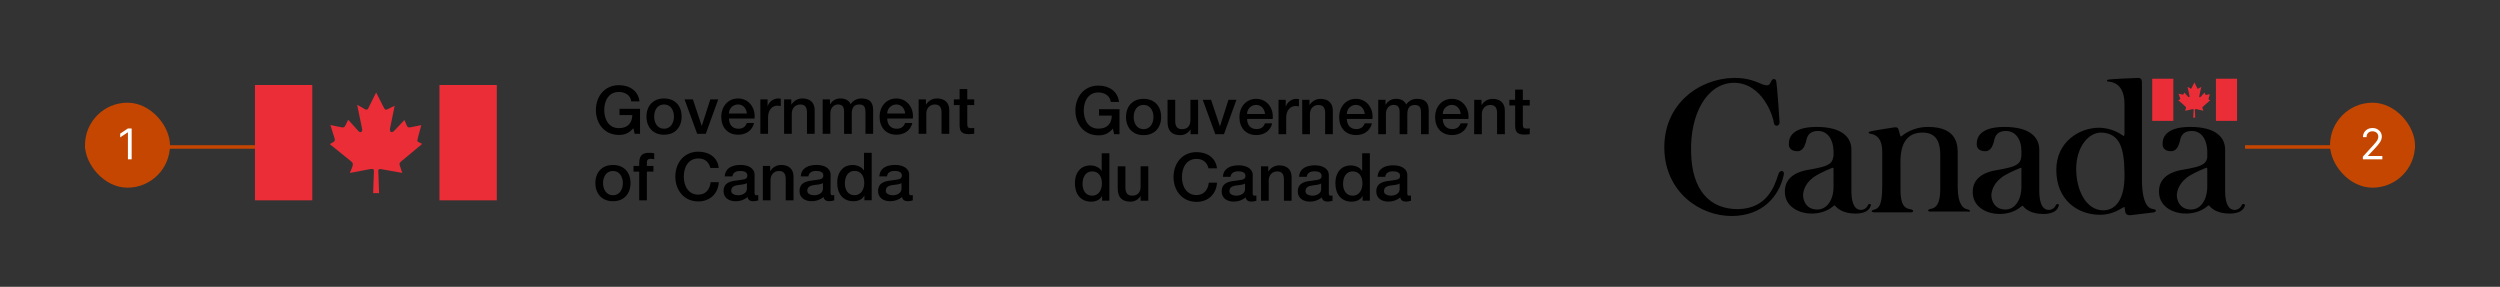 <svg width="706" height="81" viewBox="0 0 706 81" fill="none" xmlns="http://www.w3.org/2000/svg">
<rect x="0" y="0" width="706" height="81" fill="#333333" stroke="none"/>
<g clip-path="url(#clip0_39_13786)">
<path d="M72 24H88.193V56.583H72V24ZM124.105 24H140.299V56.583H124.105V24ZM103.903 30.781L106.215 26.128L108.51 30.611C108.796 31.085 109.029 31.046 109.486 30.82L111.459 29.855L110.176 36.115C109.908 37.344 110.615 37.705 111.385 36.871L114.198 33.9L114.945 35.581C115.196 36.089 115.574 36.015 116.075 35.924L118.98 35.32L118.004 38.947V39.025C117.89 39.499 117.662 39.894 118.198 40.124L119.231 40.633L113.218 45.641C112.607 46.262 112.818 46.453 113.046 47.153L113.6 48.834L108.013 47.834C107.323 47.665 106.844 47.665 106.826 48.212L107.055 54.546H105.376L105.604 48.23C105.604 47.609 105.125 47.626 103.996 47.856L98.813 48.838L99.481 47.157C99.71 46.514 99.771 46.08 99.253 45.645L93.147 40.706L94.277 40.024C94.602 39.777 94.62 39.516 94.448 38.965L93.301 35.294L96.246 35.915C97.068 36.106 97.297 35.915 97.508 35.481L98.33 33.817L101.24 37.032C101.754 37.635 102.484 37.24 102.255 36.371L100.857 29.586L103.02 30.816C103.363 31.024 103.727 31.08 103.938 30.685" fill="#EB2D37"/>
<path d="M180.747 37.783H179.226L178.866 36.206C177.591 37.635 176.435 38.104 174.778 38.104C170.712 38.104 168.277 34.912 168.277 31.08C168.277 27.249 170.712 24.052 174.778 24.052C177.745 24.052 180.233 25.612 180.593 28.635H178.277C178.048 26.871 176.492 25.968 174.76 25.968C171.851 25.968 170.637 28.505 170.637 31.076C170.637 33.648 171.855 36.184 174.76 36.184C177.191 36.219 178.523 34.777 178.563 32.501H174.954V30.72H180.747V37.783ZM187.53 36.354C185.591 36.354 184.734 34.616 184.734 32.918C184.734 31.219 185.591 29.499 187.53 29.499C189.468 29.499 190.325 31.237 190.325 32.918C190.325 34.599 189.468 36.354 187.53 36.354ZM187.53 38.044C190.686 38.044 192.492 35.902 192.492 32.918C192.492 29.934 190.681 27.809 187.53 27.809C184.378 27.809 182.567 29.951 182.567 32.918C182.567 35.885 184.374 38.048 187.53 38.048V38.044ZM193.319 28.075H195.675L198.154 35.529H198.193L200.589 28.07H202.831L199.314 37.779H196.883L193.319 28.075ZM205.851 32.071C205.846 31.733 205.909 31.398 206.037 31.085C206.165 30.772 206.355 30.488 206.596 30.248C206.837 30.009 207.123 29.819 207.439 29.691C207.755 29.562 208.094 29.497 208.435 29.499C209.899 29.499 210.831 30.72 210.905 32.071H205.851ZM213.072 33.483C213.433 30.572 211.534 27.809 208.435 27.809C205.508 27.809 203.683 30.177 203.683 32.935C203.683 35.919 205.415 38.044 208.492 38.044C210.642 38.044 212.448 36.862 212.941 34.738H210.901C210.519 35.811 209.763 36.354 208.505 36.354C206.699 36.354 205.868 35.003 205.868 33.478L213.072 33.483ZM214.725 28.075H216.76V29.951H216.8C217.002 29.349 217.385 28.821 217.898 28.439C218.411 28.056 219.029 27.837 219.67 27.809C219.944 27.807 220.217 27.826 220.488 27.866V29.934C220.179 29.883 219.868 29.851 219.556 29.838C218.075 29.838 216.897 31.02 216.897 33.161V37.783H214.725V28.075ZM221.415 28.075H223.468V29.504L223.508 29.543C223.819 29.01 224.268 28.568 224.808 28.263C225.349 27.958 225.962 27.8 226.585 27.805C228.712 27.805 230.061 28.93 230.061 31.111V37.783H227.894V31.68C227.855 30.16 227.248 29.508 225.974 29.508C224.527 29.508 223.596 30.633 223.596 32.062V37.783H221.429V28.075H221.415ZM232.325 28.075H234.378V29.425H234.435C234.739 28.907 235.181 28.482 235.714 28.196C236.247 27.911 236.85 27.777 237.455 27.809C238.651 27.809 239.776 28.318 240.211 29.425C240.54 28.917 240.996 28.502 241.535 28.218C242.074 27.935 242.678 27.794 243.288 27.809C245.358 27.809 246.576 28.713 246.576 31.076V37.783H244.409V32.11C244.409 30.568 244.312 29.504 242.624 29.504C241.16 29.504 240.532 30.464 240.532 32.11V37.8H238.365V31.55C238.365 30.216 237.925 29.504 236.637 29.504C235.516 29.504 234.488 30.407 234.488 32.019V37.783H232.321V28.075H232.325ZM250.554 32.071C250.549 31.733 250.613 31.398 250.741 31.085C250.869 30.772 251.059 30.488 251.299 30.248C251.54 30.009 251.827 29.819 252.142 29.691C252.458 29.562 252.797 29.497 253.138 29.499C254.602 29.499 255.534 30.72 255.609 32.071H250.554ZM257.776 33.483C258.136 30.572 256.237 27.809 253.138 27.809C250.211 27.809 248.387 30.177 248.387 32.935C248.387 35.919 250.114 38.044 253.196 38.044C255.345 38.044 257.152 36.862 257.644 34.738H255.591C255.213 35.811 254.453 36.354 253.196 36.354C251.389 36.354 250.558 35.003 250.558 33.478L257.776 33.483ZM259.429 28.075H261.481V29.504L261.521 29.543C261.832 29.01 262.281 28.568 262.822 28.263C263.362 27.958 263.975 27.8 264.598 27.805C266.725 27.805 268.075 28.93 268.075 31.111V37.783H265.89V31.68C265.851 30.16 265.244 29.508 263.969 29.508C262.523 29.508 261.591 30.633 261.591 32.062V37.783H259.429V28.075ZM269.363 28.075H270.993V25.16H273.16V28.07H275.116V29.669H273.16V34.859C273.16 35.728 273.235 36.193 274.207 36.193C274.513 36.205 274.821 36.179 275.121 36.115V37.77C274.646 37.805 274.189 37.883 273.714 37.883C271.451 37.883 271.033 37.014 270.993 35.403V29.669H269.363V28.075ZM173.099 55.136C171.16 55.136 170.303 53.399 170.303 51.7C170.303 50.002 171.165 48.282 173.099 48.282C175.033 48.282 175.894 50.02 175.894 51.7C175.894 53.382 175.046 55.136 173.099 55.136ZM173.099 56.826C176.255 56.826 178.057 54.685 178.057 51.7C178.057 48.716 176.259 46.588 173.099 46.588C169.938 46.588 168.136 48.729 168.136 51.696C168.136 54.663 169.947 56.826 173.099 56.826ZM178.901 46.853H180.514V46.049C180.514 43.569 181.833 43.156 183.231 43.156C183.741 43.137 184.252 43.18 184.752 43.287V44.959C184.423 44.875 184.084 44.837 183.745 44.846C183.156 44.846 182.681 45.054 182.681 45.858V46.853H184.527V48.451H182.681V56.579H180.514V48.451H178.901V46.853ZM200.607 47.417C200.207 45.876 199.2 44.75 197.222 44.75C194.312 44.75 193.099 47.287 193.099 49.859C193.099 52.43 194.316 54.967 197.222 54.967C199.332 54.967 200.492 53.408 200.681 51.453H202.989C202.8 54.663 200.501 56.883 197.213 56.883C193.147 56.883 190.712 53.69 190.712 49.859C190.712 46.028 193.147 42.835 197.213 42.835C200.29 42.835 202.686 44.525 202.971 47.417H200.598H200.607ZM210.927 53.299C210.927 54.65 209.446 55.141 208.492 55.141C207.732 55.141 206.497 54.858 206.497 53.903C206.497 52.778 207.332 52.439 208.255 52.287C209.178 52.135 210.251 52.135 210.914 51.705L210.927 53.299ZM213.094 49.39C213.094 47.344 211.081 46.575 209.138 46.575C206.971 46.575 204.822 47.309 204.672 49.807H206.84C206.945 48.76 207.824 48.282 209.024 48.282C209.903 48.282 211.059 48.49 211.059 49.585C211.059 50.845 209.67 50.675 208.114 50.958C206.29 51.162 204.334 51.557 204.334 53.998C204.334 55.897 205.93 56.835 207.697 56.835C208.939 56.869 210.151 56.448 211.099 55.653C211.27 56.522 211.899 56.835 212.769 56.835C213.234 56.812 213.693 56.73 214.136 56.592V55.102C213.96 55.128 213.782 55.14 213.604 55.136C213.204 55.136 213.09 54.932 213.09 54.402L213.094 49.39ZM215.429 46.853H217.494V48.282L217.534 48.321C217.845 47.788 218.294 47.346 218.835 47.041C219.375 46.736 219.988 46.578 220.611 46.584C222.738 46.584 224.088 47.709 224.088 49.889V56.579H221.89V50.462C221.851 48.942 221.244 48.291 219.969 48.291C218.523 48.291 217.591 49.416 217.591 50.845V56.579H215.429V46.853ZM232.4 53.299C232.4 54.65 230.919 55.141 229.969 55.141C229.209 55.141 227.974 54.858 227.974 53.903C227.974 52.778 228.809 52.439 229.732 52.287C230.655 52.135 231.727 52.135 232.391 51.705L232.4 53.299ZM234.567 49.39C234.567 47.344 232.554 46.575 230.611 46.575C228.444 46.575 226.299 47.309 226.145 49.807H228.312C228.409 48.755 229.261 48.269 230.479 48.269C231.358 48.269 232.514 48.477 232.514 49.572C232.514 50.832 231.125 50.662 229.569 50.945C227.745 51.149 225.789 51.544 225.789 53.985C225.789 55.884 227.385 56.822 229.152 56.822C230.394 56.856 231.606 56.435 232.554 55.64C232.725 56.509 233.354 56.822 234.224 56.822C234.688 56.799 235.148 56.717 235.591 56.579V55.102C235.415 55.128 235.237 55.14 235.059 55.136C234.659 55.136 234.545 54.932 234.545 54.402L234.567 49.39ZM238.593 51.8C238.593 50.063 239.314 48.269 241.349 48.269C243.02 48.269 244.066 49.546 244.066 51.688C244.066 53.377 243.248 55.123 241.31 55.123C239.371 55.123 238.593 53.486 238.593 51.8ZM246.163 43.156H243.996V48.112H243.956C243.292 47.044 241.921 46.592 240.686 46.592C238.536 46.592 236.431 48.13 236.431 51.644C236.431 54.554 237.93 56.826 241.029 56.826C242.264 56.826 243.499 56.357 244.07 55.249H244.11V56.553H246.163V43.156ZM254.58 53.299C254.58 54.65 253.099 55.141 252.145 55.141C251.385 55.141 250.149 54.858 250.149 53.903C250.149 52.778 250.985 52.439 251.908 52.287C252.831 52.135 253.903 52.135 254.567 51.705L254.58 53.299ZM256.747 49.39C256.747 47.344 254.734 46.575 252.791 46.575C250.624 46.575 248.475 47.309 248.325 49.807H250.492C250.589 48.755 251.442 48.269 252.659 48.269C253.538 48.269 254.694 48.477 254.694 49.572C254.694 50.832 253.305 50.662 251.749 50.945C249.925 51.149 247.969 51.544 247.969 53.985C247.969 55.884 249.565 56.822 251.332 56.822C252.575 56.856 253.786 56.436 254.734 55.64C254.905 56.509 255.534 56.822 256.404 56.822C256.869 56.799 257.328 56.717 257.771 56.579V55.102C257.595 55.128 257.417 55.14 257.24 55.136C256.84 55.136 256.725 54.932 256.725 54.402L256.747 49.39Z" fill="black"/>
<path d="M316.163 37.9H314.637L314.277 36.323C313.002 37.753 311.846 38.222 310.189 38.222C306.123 38.222 303.688 35.029 303.688 31.198C303.688 27.366 306.128 24.174 310.194 24.174C313.161 24.174 315.648 25.738 316.009 28.778H313.692C313.464 27.015 311.908 26.111 310.176 26.111C307.266 26.111 306.053 28.648 306.053 31.219C306.053 33.791 307.27 36.328 310.176 36.328C312.607 36.367 313.939 34.92 313.978 32.649H310.369V30.841H316.145V37.9H316.163ZM322.945 36.475C321.007 36.475 320.15 34.738 320.15 33.039C320.15 31.341 321.007 29.621 322.945 29.621C324.884 29.621 325.741 31.358 325.741 33.039C325.741 34.721 324.884 36.475 322.945 36.475ZM322.945 38.165C326.101 38.165 327.908 36.024 327.908 33.039C327.908 30.055 326.101 27.91 322.945 27.91C319.789 27.91 317.987 30.081 317.987 33.039C317.987 35.998 319.794 38.165 322.945 38.165ZM338.343 37.9H336.215V36.554H336.176C335.89 37.038 335.482 37.441 334.992 37.724C334.503 38.007 333.948 38.16 333.38 38.17C330.813 38.17 329.714 36.892 329.714 34.356V28.192H331.881V34.147C331.881 35.859 332.585 36.475 333.763 36.475C335.569 36.475 336.176 35.333 336.176 33.826V28.179H338.343V37.9ZM339.653 28.192H342.009L344.497 35.65H344.528L346.923 28.192H349.165L345.648 37.9H343.209L339.653 28.192ZM352.176 32.193C352.171 31.855 352.235 31.52 352.363 31.207C352.491 30.894 352.681 30.609 352.921 30.37C353.162 30.131 353.449 29.941 353.765 29.812C354.08 29.684 354.419 29.619 354.761 29.621C356.224 29.621 357.156 30.841 357.231 32.193H352.176ZM359.398 33.6C359.763 30.689 357.859 27.91 354.761 27.91C351.833 27.91 350.009 30.277 350.009 33.035C350.009 36.019 351.736 38.144 354.818 38.144C356.963 38.144 358.774 36.962 359.266 34.838H357.213C356.835 35.911 356.075 36.454 354.818 36.454C353.011 36.454 352.18 35.103 352.18 33.578L359.398 33.6ZM361.055 28.192H363.09V30.081H363.125C363.323 29.474 363.704 28.94 364.217 28.552C364.73 28.164 365.35 27.94 365.996 27.91C366.269 27.907 366.543 27.926 366.813 27.966V30.034C366.505 29.983 366.194 29.951 365.881 29.938C364.4 29.938 363.222 31.119 363.222 33.261V37.9H361.055V28.192ZM367.741 28.192H369.794V29.621L369.833 29.66C370.144 29.127 370.593 28.686 371.134 28.38C371.674 28.075 372.287 27.917 372.91 27.922C375.042 27.922 376.387 29.047 376.387 31.228V37.9H374.22V31.819C374.185 30.299 373.574 29.647 372.299 29.647C370.853 29.647 369.925 30.772 369.925 32.201V37.9H367.758L367.741 28.192ZM380.343 32.193C380.338 31.855 380.402 31.52 380.53 31.207C380.658 30.894 380.848 30.609 381.088 30.37C381.329 30.131 381.616 29.941 381.932 29.812C382.247 29.684 382.586 29.619 382.928 29.621C384.391 29.621 385.323 30.841 385.398 32.193H380.343ZM387.565 33.6C387.925 30.689 386.026 27.91 382.928 27.91C380 27.91 378.176 30.277 378.176 33.035C378.176 36.019 379.908 38.144 382.985 38.144C385.134 38.144 386.941 36.962 387.433 34.838H385.38C384.998 35.911 384.237 36.454 382.985 36.454C381.178 36.454 380.347 35.103 380.347 33.578L387.565 33.6ZM389.218 28.192H391.27V29.543H391.328C391.629 29.021 392.07 28.592 392.604 28.304C393.137 28.015 393.74 27.879 394.347 27.91C395.547 27.91 396.668 28.418 397.103 29.525C397.432 29.017 397.888 28.601 398.427 28.318C398.966 28.035 399.57 27.894 400.18 27.91C402.251 27.91 403.468 28.813 403.468 31.176V37.9H401.301V32.253C401.301 30.711 401.205 29.647 399.517 29.647C398.053 29.647 397.424 30.607 397.424 32.253V37.9H395.257V31.667C395.257 30.333 394.818 29.621 393.53 29.621C392.409 29.621 391.385 30.524 391.385 32.136V37.9H389.218V28.192ZM407.446 32.193C407.442 31.856 407.505 31.521 407.632 31.209C407.76 30.897 407.949 30.612 408.189 30.373C408.428 30.134 408.714 29.944 409.029 29.815C409.344 29.686 409.681 29.62 410.022 29.621C411.486 29.621 412.418 30.841 412.492 32.193H407.446ZM414.668 33.6C415.029 30.689 413.125 27.91 410.022 27.91C407.095 27.91 405.27 30.277 405.27 33.035C405.27 36.019 406.998 38.144 410.079 38.144C412.224 38.144 414.035 36.962 414.528 34.838H412.475C412.097 35.911 411.336 36.454 410.079 36.454C408.273 36.454 407.442 35.103 407.442 33.578L414.668 33.6ZM416.321 28.192H418.374V29.621L418.413 29.66C418.725 29.127 419.173 28.686 419.714 28.38C420.255 28.075 420.868 27.917 421.49 27.922C423.622 27.922 424.967 29.047 424.967 31.228V37.9H422.769V31.819C422.734 30.299 422.123 29.647 420.848 29.647C419.402 29.647 418.47 30.772 418.47 32.201V37.9H416.303L416.321 28.192ZM426.242 28.192H427.877V25.303H430.044V28.213H432V29.812H430.044V34.977C430.044 35.846 430.119 36.31 431.09 36.31C431.397 36.323 431.704 36.298 432.005 36.237V37.9C431.53 37.935 431.073 38.013 430.598 38.013C428.339 38.013 427.921 37.144 427.881 35.533V29.79H426.246V28.192H426.242ZM305.71 51.935C305.71 50.198 306.431 48.404 308.466 48.404C310.136 48.404 311.183 49.681 311.183 51.822C311.183 53.512 310.365 55.258 308.426 55.258C306.488 55.258 305.71 53.603 305.71 51.935ZM313.275 43.273H311.121V48.234H311.081C310.418 47.166 309.046 46.714 307.815 46.714C305.666 46.714 303.556 48.252 303.556 51.766C303.556 54.676 305.059 56.948 308.154 56.948C309.389 56.948 310.624 56.479 311.196 55.371H311.231V56.674H313.284V43.273H313.275ZM324.259 56.687H322.11V55.332C321.824 55.816 321.416 56.219 320.927 56.502C320.437 56.785 319.882 56.939 319.314 56.948C316.747 56.948 315.648 55.671 315.648 53.134V46.974H317.815V52.925C317.815 54.637 318.519 55.254 319.697 55.254C321.503 55.254 322.11 54.111 322.11 52.604V46.957H324.277V56.687H324.259ZM341.288 47.539C340.888 45.997 339.881 44.872 337.903 44.872C334.994 44.872 333.78 47.409 333.78 49.98C333.78 52.552 334.998 55.089 337.903 55.089C340.013 55.089 341.169 53.534 341.363 51.579H343.684C343.495 54.789 341.196 57.009 337.908 57.009C333.842 57.009 331.407 53.816 331.407 49.985C331.407 46.154 333.837 42.961 337.908 42.961C340.985 42.961 343.38 44.651 343.666 47.544H341.288V47.539ZM351.609 53.416C351.609 54.767 350.128 55.258 349.178 55.258C348.418 55.258 347.183 54.976 347.183 54.02C347.183 52.895 348.018 52.556 348.941 52.404C349.864 52.252 350.936 52.252 351.6 51.822V53.421L351.609 53.416ZM353.776 49.507C353.776 47.461 351.763 46.688 349.82 46.688C347.653 46.688 345.508 47.422 345.354 49.92H347.521C347.618 48.868 348.475 48.377 349.688 48.377C350.567 48.377 351.723 48.586 351.723 49.681C351.723 50.94 350.334 50.771 348.778 51.053C346.954 51.258 344.998 51.653 344.998 54.094C344.998 55.992 346.594 56.931 348.361 56.931C349.603 56.965 350.815 56.544 351.763 55.749C351.934 56.618 352.563 56.931 353.437 56.931C353.902 56.907 354.361 56.826 354.805 56.687V55.223C354.629 55.25 354.451 55.261 354.273 55.258C353.873 55.258 353.758 55.054 353.758 54.524V49.529L353.776 49.507ZM356.11 46.974H358.154V48.404L358.194 48.443C358.505 47.91 358.954 47.468 359.494 47.163C360.035 46.858 360.648 46.7 361.27 46.705C363.402 46.705 364.747 47.83 364.747 50.011V56.687H362.58V50.58C362.545 49.059 361.934 48.408 360.659 48.408C359.213 48.408 358.286 49.533 358.286 50.962V56.687H356.119L356.11 46.974ZM373.099 53.416C373.099 54.767 371.618 55.258 370.664 55.258C369.903 55.258 368.668 54.976 368.668 54.02C368.668 52.895 369.503 52.556 370.426 52.404C371.35 52.252 372.418 52.235 373.099 51.8V53.399V53.416ZM375.266 49.507C375.266 47.461 373.253 46.688 371.332 46.688C369.165 46.688 367.015 47.422 366.866 49.92H369.033C369.13 48.868 369.983 48.377 371.2 48.377C372.079 48.377 373.231 48.586 373.231 49.681C373.231 50.94 371.842 50.771 370.286 51.053C368.462 51.258 366.501 51.653 366.501 54.094C366.501 55.992 368.101 56.931 369.864 56.931C371.107 56.965 372.318 56.544 373.266 55.749C373.437 56.618 374.066 56.931 374.941 56.931C375.405 56.908 375.865 56.826 376.308 56.687V55.223C376.132 55.25 375.954 55.261 375.776 55.258C375.376 55.258 375.262 55.054 375.262 54.524V49.529L375.266 49.507ZM379.279 51.935C379.279 50.198 380 48.404 382.035 48.404C383.706 48.404 384.752 49.681 384.752 51.822C384.752 53.512 383.934 55.258 381.996 55.258C380.057 55.258 379.279 53.603 379.279 51.935ZM386.844 43.278H384.677V48.234H384.637C383.974 47.166 382.607 46.714 381.372 46.714C379.222 46.714 377.117 48.252 377.117 51.766C377.117 54.676 378.62 56.948 381.714 56.948C382.95 56.948 384.185 56.479 384.756 55.371H384.796V56.674H386.848V43.273L386.844 43.278ZM395.262 53.416C395.262 54.767 393.78 55.258 392.831 55.258C392.07 55.258 390.835 54.976 390.835 54.02C390.835 52.895 391.67 52.556 392.594 52.404C393.517 52.252 394.589 52.252 395.253 51.822V53.421L395.262 53.416ZM397.429 49.507C397.429 47.461 395.415 46.688 393.495 46.688C391.328 46.688 389.178 47.422 389.029 49.92H391.196C391.292 48.868 392.145 48.377 393.363 48.377C394.242 48.377 395.394 48.586 395.394 49.681C395.394 50.94 394.005 50.771 392.448 51.053C390.624 51.258 388.664 51.653 388.664 54.094C388.664 55.992 390.264 56.931 392.026 56.931C393.269 56.965 394.481 56.544 395.429 55.749C395.6 56.618 396.229 56.931 397.099 56.931C397.563 56.908 398.023 56.826 398.466 56.687V55.223C398.29 55.25 398.112 55.261 397.934 55.258C397.534 55.258 397.42 55.054 397.42 54.524V49.529L397.429 49.507Z" fill="black"/>
</g>
<path d="M625.777 22.239H631.736V34.131H625.777V22.239ZM615.464 28.185L615.12 28.3C615.12 28.3 617.182 30.015 617.182 30.129C617.297 30.244 617.412 30.244 617.297 30.587C617.182 30.93 617.068 31.273 617.068 31.273C617.068 31.273 618.901 30.93 619.131 30.815C619.36 30.815 619.474 30.815 619.474 31.044C619.474 31.273 619.36 33.217 619.36 33.217H619.933C619.933 33.217 619.818 31.158 619.818 31.044C619.818 30.815 619.933 30.815 620.162 30.815C620.391 30.815 622.225 31.273 622.225 31.273C622.225 31.273 622.11 30.815 621.995 30.587C621.881 30.244 621.995 30.244 622.11 30.129C622.225 30.015 624.173 28.3 624.173 28.3L623.829 28.185C623.6 28.071 623.714 27.957 623.714 27.842C623.714 27.728 624.058 26.584 624.058 26.584C624.058 26.584 623.141 26.813 623.027 26.813C622.912 26.813 622.798 26.813 622.798 26.699C622.798 26.584 622.568 26.127 622.568 26.127C622.568 26.127 621.537 27.27 621.422 27.385C621.193 27.613 620.964 27.385 621.079 27.156C621.079 26.927 621.652 24.526 621.652 24.526C621.652 24.526 621.079 24.869 620.849 24.984C620.62 25.098 620.506 25.098 620.506 24.869C620.391 24.64 619.704 23.383 619.704 23.268C619.704 23.268 619.016 24.64 618.901 24.869C618.787 25.098 618.672 25.098 618.558 24.984C618.328 24.869 617.755 24.526 617.755 24.526C617.755 24.526 618.328 26.927 618.328 27.156C618.328 27.385 618.214 27.499 617.985 27.385L616.839 26.127C616.839 26.127 616.724 26.47 616.609 26.584C616.609 26.699 616.495 26.813 616.38 26.699C616.151 26.699 615.234 26.47 615.234 26.47C615.234 26.47 615.578 27.613 615.693 27.728C615.693 27.842 615.693 28.071 615.464 28.185ZM607.786 22.239H613.745V34.131H607.786V22.239Z" fill="#EB2D37"/>
<path d="M633.072 57.911C632.614 58.94 631.697 59.283 631.124 59.283C630.436 59.283 628.374 59.169 628.374 53.795C628.374 53.795 628.374 42.932 628.374 42.246C628.374 38.701 625.623 35.843 618.519 35.843C610.841 35.843 610.726 39.616 610.726 40.531C610.612 41.56 611.185 42.703 613.133 42.703C614.852 42.703 615.31 40.759 615.539 40.073C615.768 39.273 615.883 36.986 618.977 36.986C621.613 36.986 623.217 39.273 623.332 42.589C623.332 43.161 623.332 43.504 623.332 43.847C623.332 44.075 623.332 44.19 623.332 44.419V44.533C623.102 45.676 622.529 46.248 621.498 46.705C620.123 47.392 616.112 47.963 615.654 48.078C614.049 48.421 609.58 49.564 609.695 54.252C609.809 58.826 614.393 60.427 617.602 60.312C620.696 60.198 622.529 58.94 623.332 58.254C623.79 57.911 623.79 57.911 624.134 58.369C624.592 58.826 626.082 60.312 629.634 60.312C633.301 60.312 633.76 58.597 633.989 58.026C634.103 57.683 633.301 57.34 633.072 57.911ZM618.748 59.169C615.539 59.169 614.737 56.539 614.737 55.167C614.737 53.909 615.425 51.279 618.633 49.45C618.633 49.45 620.123 48.535 622.988 47.392C623.102 47.392 623.217 47.392 623.217 47.392C623.217 47.392 623.332 47.506 623.332 47.62V47.734V47.849V52.651C623.332 56.425 621.498 59.169 618.748 59.169ZM608.205 59.055C607.747 58.94 604.882 59.283 604.882 50.593C604.882 41.903 604.882 23.265 604.882 23.265C604.882 22.922 604.882 22.007 603.85 22.007C602.819 22.007 595.943 22.35 595.485 22.464C595.027 22.464 594.683 23.036 595.485 23.036C596.287 23.15 599.954 23.379 599.954 29.439C599.954 32.412 599.954 35.385 599.954 37.558C599.954 37.672 599.954 37.786 599.954 37.786C599.954 38.015 599.954 38.13 599.84 38.244C599.84 38.244 599.84 38.244 599.84 38.358C599.725 38.472 599.61 38.358 599.267 38.13C598.694 37.672 596.058 36.071 592.735 36.071C587.349 36.071 580.702 39.959 580.702 47.963C580.702 56.539 586.776 60.656 593.079 60.656C596.173 60.656 598.35 59.283 599.152 58.826C600.069 58.254 599.954 58.369 600.069 59.169C600.183 59.741 600.069 60.884 601.673 60.77C603.392 60.541 607.518 60.084 608.32 59.969C609.122 59.626 608.893 59.169 608.205 59.055ZM593.995 59.398C588.953 59.398 586.317 53.452 586.317 47.734C586.317 41.446 589.87 37.215 593.652 37.443C598.579 37.786 599.84 41.674 599.954 48.649C599.954 49.107 599.954 49.564 599.954 50.136C599.84 56.996 596.975 59.398 593.995 59.398ZM580.588 57.911C580.129 58.94 579.213 59.283 578.64 59.283C577.952 59.283 575.889 59.169 575.889 53.795C575.889 53.795 575.889 42.932 575.889 42.246C575.889 38.701 573.139 35.843 566.034 35.843C558.356 35.843 558.242 39.616 558.242 40.531C558.127 41.56 558.7 42.703 560.648 42.703C562.367 42.703 562.826 40.759 563.055 40.073C563.284 39.273 563.399 36.986 566.493 36.986C569.128 36.986 570.847 39.273 570.847 42.703V42.818C570.847 42.932 570.847 43.046 570.847 43.046V43.389C570.847 43.504 570.847 43.732 570.847 43.847C570.733 45.562 570.274 46.134 568.899 46.82C567.524 47.506 563.513 48.078 563.055 48.192C561.45 48.535 556.981 49.678 557.096 54.367C557.21 58.94 561.794 60.541 565.003 60.427C568.097 60.312 569.93 59.055 570.733 58.369C571.191 58.026 571.191 58.026 571.535 58.483C571.993 58.94 573.483 60.427 577.035 60.427C580.702 60.427 581.161 58.712 581.39 58.14C581.619 57.683 580.932 57.34 580.588 57.911ZM566.378 59.169C563.169 59.169 562.367 56.539 562.367 55.167C562.367 53.909 563.055 51.279 566.263 49.45C566.263 49.45 567.753 48.535 570.618 47.392C570.733 47.392 570.847 47.392 570.847 47.392V47.506C570.847 47.62 570.847 47.734 570.847 47.963V47.849C570.847 47.849 570.847 47.849 570.847 47.963V52.766C570.847 56.425 569.014 59.169 566.378 59.169ZM555.377 59.055C554.46 58.826 552.856 57.797 552.856 52.766V43.618C552.856 41.446 553.085 35.843 544.49 35.843C540.021 35.843 537.5 38.13 537.271 38.244C536.927 38.587 536.698 38.701 536.583 38.13C536.469 37.672 536.24 36.986 536.125 36.529C536.01 36.186 535.781 35.843 534.979 35.957C534.177 36.071 529.135 36.872 528.218 37.1C527.416 37.329 527.645 37.672 528.218 37.786C528.791 37.901 531.541 38.13 531.541 42.818C531.541 47.506 531.541 52.651 531.541 52.651C531.541 58.369 530.395 58.826 529.364 59.169C527.989 59.512 528.676 59.969 529.249 59.969C529.249 59.969 539.448 59.969 539.677 59.969C540.365 59.969 540.709 59.283 539.334 59.055C537.959 58.826 536.698 58.026 536.698 53.566C536.698 53.109 536.698 48.192 536.698 47.277C536.698 44.876 536.125 37.558 542.771 37.443C547.47 37.329 547.928 41.217 547.928 43.732V53.452C547.928 57.454 546.782 58.712 545.407 58.94C544.147 59.169 544.376 59.741 545.063 59.741C545.293 59.741 555.721 59.741 555.721 59.741C556.294 59.969 556.867 59.398 555.377 59.055ZM527.53 57.911C527.072 58.94 526.155 59.283 525.582 59.283C524.895 59.283 522.832 59.169 522.832 53.795C522.832 53.795 522.832 42.932 522.832 42.246C522.832 38.701 520.082 35.843 512.977 35.843C505.299 35.843 505.184 39.616 505.184 40.531C505.07 41.56 505.643 42.703 507.591 42.703C509.31 42.703 509.768 40.759 509.997 40.073C510.227 39.273 510.341 36.986 513.435 36.986C516.071 36.986 517.675 39.273 517.79 42.589C517.79 43.161 517.79 43.504 517.79 43.847C517.79 44.075 517.79 44.304 517.675 44.419V44.533C517.446 45.676 516.873 46.248 515.842 46.705C514.467 47.392 510.456 47.963 509.997 48.078C508.393 48.421 503.924 49.564 504.039 54.252C504.153 58.826 508.737 60.427 511.946 60.312C515.04 60.198 516.873 58.94 517.675 58.254C518.134 57.911 518.134 57.911 518.477 58.369C518.936 58.826 520.426 60.312 523.978 60.312C527.645 60.312 528.103 58.597 528.333 58.026C528.562 57.683 527.76 57.34 527.53 57.911ZM513.206 59.169C509.997 59.169 509.195 56.539 509.195 55.167C509.195 53.795 509.883 51.279 513.091 49.45C513.091 49.45 514.581 48.535 517.446 47.392C517.561 47.392 517.675 47.392 517.675 47.392C517.675 47.392 517.79 47.506 517.79 47.62C517.79 47.62 517.79 47.734 517.79 47.849V47.963V52.766C517.79 56.425 515.956 59.169 513.206 59.169ZM502.205 49.221C501.059 52.88 498.882 58.826 490.975 59.055C482.724 59.169 477.796 53.566 477.567 43.161C477.223 32.069 482.036 23.608 489.485 23.379C497.85 23.265 500.83 33.213 500.944 34.699C501.059 35.843 502.549 35.728 502.549 34.585C502.549 34.013 501.861 24.179 501.632 23.036C501.403 21.892 500.486 22.35 500.257 22.807C500.142 23.15 500.371 22.464 499.913 23.493C499.455 24.522 498.194 23.951 497.736 23.836C496.361 23.265 493.725 21.892 489.485 22.007C479.744 22.235 469.775 29.439 470.004 42.017C470.233 54.252 480.088 61.113 489.256 60.999C497.621 60.884 502.32 55.624 503.695 49.564C504.153 48.078 502.663 47.734 502.205 49.221Z" fill="black"/>
<g clip-path="url(#clip1_39_13786)">
<rect x="24" y="41" width="48" height="1" fill="#C54600"/>
<g clip-path="url(#clip2_39_13786)">
<rect x="24" y="29" width="24" height="24" rx="12" fill="#C54600"/>
<path d="M37.182 36.273V45H36.126V37.381H36.075L33.944 38.795V37.722L36.126 36.273H37.182Z" fill="white"/>
</g>
</g>
<g clip-path="url(#clip3_39_13786)">
<rect x="634" y="41" width="48" height="1" fill="#C54600"/>
<g clip-path="url(#clip4_39_13786)">
<rect x="658" y="29" width="24" height="24" rx="12" fill="#C54600"/>
<path d="M667.271 45V44.233L670.151 41.08C670.489 40.71 670.768 40.389 670.987 40.117C671.205 39.841 671.367 39.582 671.472 39.341C671.58 39.097 671.634 38.841 671.634 38.574C671.634 38.267 671.56 38.001 671.413 37.777C671.268 37.553 671.069 37.379 670.816 37.257C670.563 37.135 670.279 37.074 669.964 37.074C669.629 37.074 669.336 37.144 669.086 37.283C668.839 37.419 668.647 37.611 668.511 37.858C668.377 38.105 668.31 38.395 668.31 38.727H667.305C667.305 38.216 667.423 37.767 667.658 37.381C667.894 36.994 668.215 36.693 668.621 36.477C669.031 36.261 669.489 36.153 669.998 36.153C670.509 36.153 670.962 36.261 671.357 36.477C671.752 36.693 672.062 36.984 672.286 37.351C672.511 37.717 672.623 38.125 672.623 38.574C672.623 38.895 672.565 39.209 672.448 39.516C672.335 39.82 672.136 40.159 671.852 40.534C671.57 40.906 671.18 41.361 670.68 41.898L668.719 43.994V44.062H672.776V45H667.271Z" fill="white"/>
</g>
</g>
<defs>
<clipPath id="clip0_39_13786">
<rect width="360" height="33" fill="white" transform="translate(72 24)"/>
</clipPath>
<clipPath id="clip1_39_13786">
<rect width="48" height="24" fill="white" transform="translate(24 29)"/>
</clipPath>
<clipPath id="clip2_39_13786">
<rect x="24" y="29" width="24" height="24" rx="12" fill="white"/>
</clipPath>
<clipPath id="clip3_39_13786">
<rect width="48" height="24" fill="white" transform="translate(634 29)"/>
</clipPath>
<clipPath id="clip4_39_13786">
<rect x="658" y="29" width="24" height="24" rx="12" fill="white"/>
</clipPath>
</defs>
</svg>
